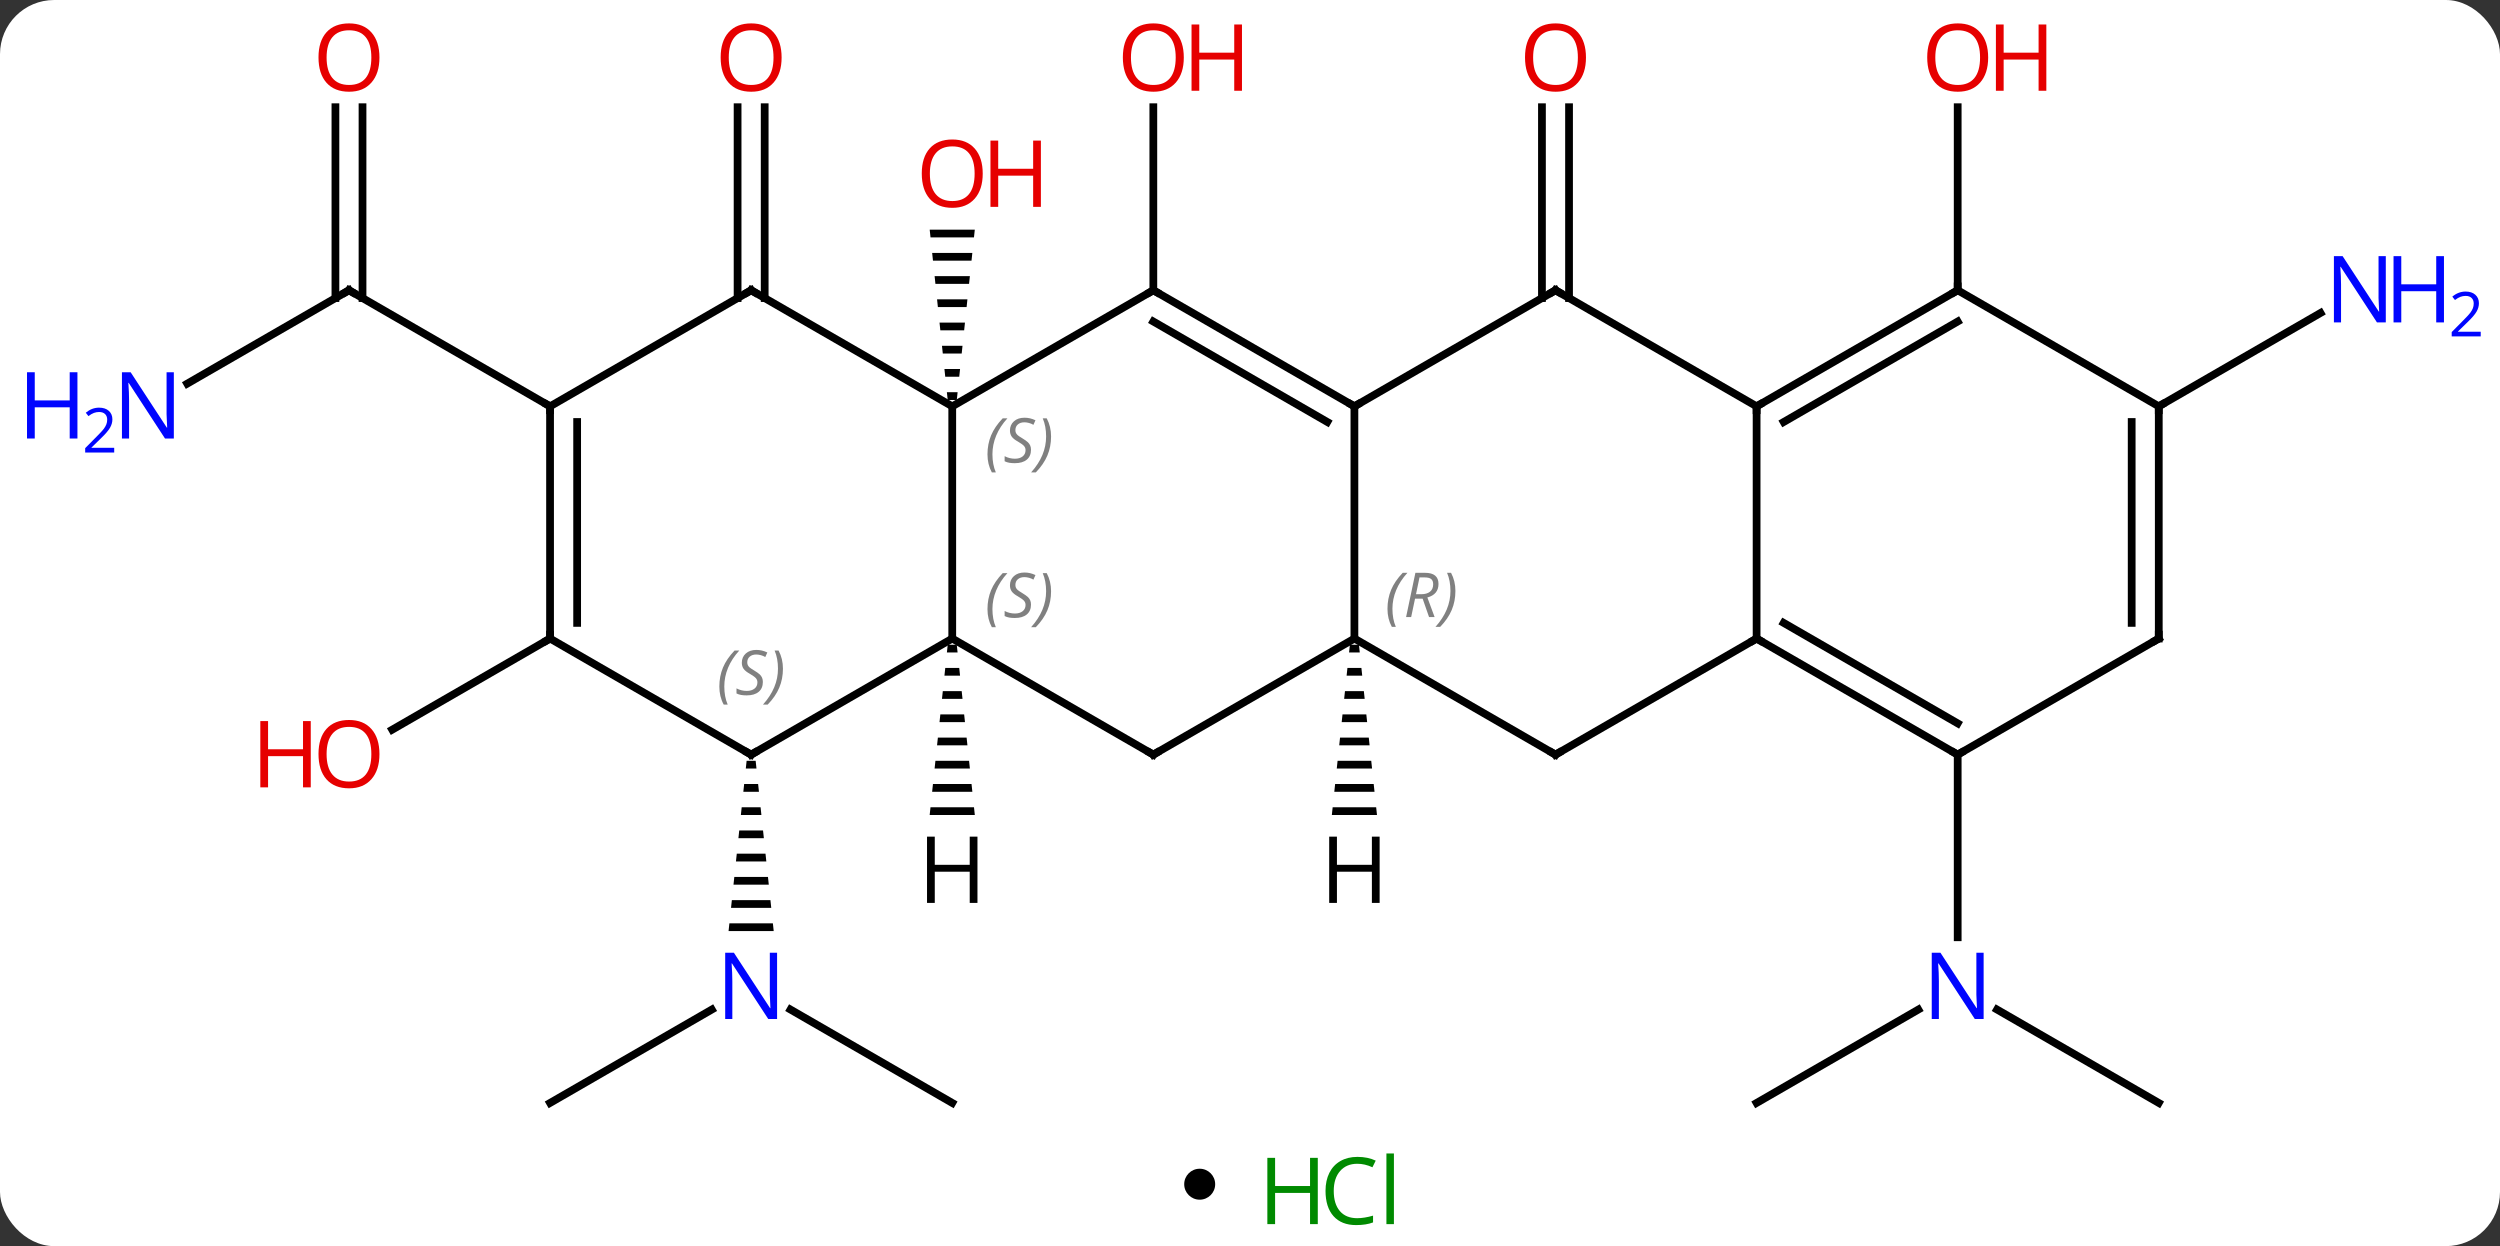 <svg width="323" viewBox="0 0 323 161" style="fill-opacity:1; color-rendering:auto; color-interpolation:auto; text-rendering:auto; stroke:black; stroke-linecap:square; stroke-miterlimit:10; shape-rendering:auto; stroke-opacity:1; fill:black; stroke-dasharray:none; font-weight:normal; stroke-width:1; font-family:'Open Sans'; font-style:normal; stroke-linejoin:miter; font-size:12; stroke-dashoffset:0; image-rendering:auto;" height="161" class="cas-substance-image" xmlns:xlink="http://www.w3.org/1999/xlink" xmlns="http://www.w3.org/2000/svg"><rect x="0" y="0" width="323" height="161" fill="#333333" stroke="none"/><svg class="cas-substance-single-component"><rect y="0" x="0" width="323" stroke="none" ry="7" rx="7" height="161" fill="white" class="cas-substance-group"/><svg y="0" x="0" width="323" viewBox="0 0 323 146" style="fill:black;" height="146" class="cas-substance-single-component-image"><svg><g><g transform="translate(162,75)" style="text-rendering:geometricPrecision; color-rendering:optimizeQuality; color-interpolation:linearRGB; stroke-linecap:butt; image-rendering:optimizeQuality;"><path style="stroke:none;" d="M-41.883 -45.324 L-41.777 -44.324 L-36.163 -44.324 L-36.057 -45.324 ZM-41.566 -42.324 L-41.46 -41.324 L-36.48 -41.324 L-36.374 -42.324 ZM-41.249 -39.324 L-41.143 -38.324 L-36.797 -38.324 L-36.691 -39.324 ZM-40.931 -36.324 L-40.826 -35.324 L-37.114 -35.324 L-37.009 -36.324 ZM-40.614 -33.324 L-40.509 -32.324 L-37.431 -32.324 L-37.326 -33.324 ZM-40.297 -30.324 L-40.191 -29.324 L-37.749 -29.324 L-37.643 -30.324 ZM-39.98 -27.324 L-39.874 -26.324 L-38.066 -26.324 L-37.96 -27.324 ZM-39.663 -24.324 L-39.557 -23.324 L-38.383 -23.324 L-38.277 -24.324 Z"/><line y2="67.5" y1="55.435" x2="-90.933" x1="-70.037" style="fill:none;"/><line y2="67.5" y1="55.435" x2="-38.97" x1="-59.869" style="fill:none;"/><path style="stroke:none;" d="M-65.537 23.297 L-65.643 24.297 L-64.263 24.297 L-64.369 23.297 ZM-65.855 26.297 L-65.961 27.297 L-63.945 27.297 L-64.051 26.297 ZM-66.173 29.297 L-66.279 30.297 L-63.627 30.297 L-63.733 29.297 ZM-66.491 32.297 L-66.597 33.297 L-63.309 33.297 L-63.415 32.297 ZM-66.809 35.297 L-66.915 36.297 L-62.991 36.297 L-63.097 35.297 ZM-67.127 38.297 L-67.233 39.297 L-62.673 39.297 L-62.779 38.297 ZM-67.445 41.297 L-67.551 42.297 L-62.355 42.297 L-62.461 41.297 ZM-67.763 44.297 L-67.869 45.297 L-62.037 45.297 L-62.143 44.297 Z"/><line y2="-37.5" y1="-61.148" x2="-12.99" x1="-12.99" style="fill:none;"/><line y2="-36.49" y1="-61.148" x2="-66.703" x1="-66.703" style="fill:none;"/><line y2="-36.49" y1="-61.148" x2="-63.203" x1="-63.203" style="fill:none;"/><line y2="7.5" y1="19.274" x2="-90.933" x1="-111.326" style="fill:none;"/><line y2="-25.435" y1="-37.5" x2="-137.809" x1="-116.913" style="fill:none;"/><line y2="-61.148" y1="-36.49" x2="-115.163" x1="-115.163" style="fill:none;"/><line y2="-61.148" y1="-36.49" x2="-118.663" x1="-118.663" style="fill:none;"/><line y2="-22.5" y1="-37.5" x2="-90.933" x1="-116.913" style="fill:none;"/><line y2="-36.49" y1="-61.148" x2="37.22" x1="37.22" style="fill:none;"/><line y2="-36.49" y1="-61.148" x2="40.72" x1="40.72" style="fill:none;"/><line y2="67.5" y1="55.435" x2="116.913" x1="96.017" style="fill:none;"/><line y2="67.5" y1="55.435" x2="64.953" x1="85.849" style="fill:none;"/><line y2="22.5" y1="46.094" x2="90.933" x1="90.933" style="fill:none;"/><line y2="-37.5" y1="-61.148" x2="90.933" x1="90.933" style="fill:none;"/><line y2="-22.5" y1="-34.565" x2="116.913" x1="137.809" style="fill:none;"/><line y2="-22.5" y1="7.5" x2="-38.97" x1="-38.97" style="fill:none;"/><line y2="22.5" y1="7.5" x2="-64.953" x1="-38.97" style="fill:none;"/><line y2="22.5" y1="7.5" x2="-12.99" x1="-38.97" style="fill:none;"/><line y2="-37.5" y1="-22.5" x2="-12.99" x1="-38.97" style="fill:none;"/><line y2="-37.5" y1="-22.5" x2="-64.953" x1="-38.97" style="fill:none;"/><line y2="7.5" y1="22.5" x2="-90.933" x1="-64.953" style="fill:none;"/><line y2="7.5" y1="22.5" x2="12.99" x1="-12.99" style="fill:none;"/><line y2="-22.5" y1="-37.5" x2="12.99" x1="-12.99" style="fill:none;"/><line y2="-20.479" y1="-33.459" x2="9.49" x1="-12.99" style="fill:none;"/><line y2="-22.5" y1="-37.5" x2="-90.933" x1="-64.953" style="fill:none;"/><line y2="-22.5" y1="7.5" x2="-90.933" x1="-90.933" style="fill:none;"/><line y2="-20.479" y1="5.479" x2="-87.433" x1="-87.433" style="fill:none;"/><line y2="-22.5" y1="7.5" x2="12.99" x1="12.99" style="fill:none;"/><line y2="22.5" y1="7.5" x2="38.97" x1="12.99" style="fill:none;"/><line y2="-37.5" y1="-22.5" x2="38.97" x1="12.99" style="fill:none;"/><line y2="7.5" y1="22.5" x2="64.953" x1="38.97" style="fill:none;"/><line y2="-22.5" y1="-37.5" x2="64.953" x1="38.97" style="fill:none;"/><line y2="-22.5" y1="7.5" x2="64.953" x1="64.953" style="fill:none;"/><line y2="22.5" y1="7.5" x2="90.933" x1="64.953" style="fill:none;"/><line y2="18.459" y1="5.479" x2="90.933" x1="68.453" style="fill:none;"/><line y2="-37.5" y1="-22.5" x2="90.933" x1="64.953" style="fill:none;"/><line y2="-33.459" y1="-20.479" x2="90.933" x1="68.453" style="fill:none;"/><line y2="7.5" y1="22.5" x2="116.913" x1="90.933" style="fill:none;"/><line y2="-22.5" y1="-37.5" x2="116.913" x1="90.933" style="fill:none;"/><line y2="-22.5" y1="7.5" x2="116.913" x1="116.913" style="fill:none;"/><line y2="-20.479" y1="5.479" x2="113.413" x1="113.413" style="fill:none;"/><path style="stroke:none;" d="M-39.554 8.297 L-39.66 9.297 L-38.28 9.297 L-38.386 8.297 ZM-39.872 11.297 L-39.978 12.297 L-37.962 12.297 L-38.068 11.297 ZM-40.19 14.297 L-40.296 15.297 L-37.644 15.297 L-37.75 14.297 ZM-40.508 17.297 L-40.614 18.297 L-37.326 18.297 L-37.432 17.297 ZM-40.826 20.297 L-40.932 21.297 L-37.008 21.297 L-37.114 20.297 ZM-41.144 23.297 L-41.25 24.297 L-36.69 24.297 L-36.796 23.297 ZM-41.462 26.297 L-41.568 27.297 L-36.372 27.297 L-36.478 26.297 ZM-41.78 29.297 L-41.886 30.297 L-36.054 30.297 L-36.16 29.297 Z"/><path style="stroke:none;" d="M12.406 8.297 L12.3 9.297 L13.68 9.297 L13.574 8.297 ZM12.088 11.297 L11.982 12.297 L13.998 12.297 L13.892 11.297 ZM11.77 14.297 L11.664 15.297 L14.316 15.297 L14.21 14.297 ZM11.452 17.297 L11.346 18.297 L14.634 18.297 L14.528 17.297 ZM11.134 20.297 L11.028 21.297 L14.952 21.297 L14.846 20.297 ZM10.816 23.297 L10.71 24.297 L15.27 24.297 L15.164 23.297 ZM10.498 26.297 L10.392 27.297 L15.588 27.297 L15.482 26.297 ZM10.18 29.297 L10.074 30.297 L15.906 30.297 L15.8 29.297 Z"/></g><g transform="translate(162,75)" style="fill:rgb(230,0,0); text-rendering:geometricPrecision; color-rendering:optimizeQuality; image-rendering:optimizeQuality; font-family:'Open Sans'; stroke:rgb(230,0,0); color-interpolation:linearRGB;"><path style="stroke:none;" d="M-35.032 -52.57 Q-35.032 -50.508 -36.072 -49.328 Q-37.111 -48.148 -38.954 -48.148 Q-40.845 -48.148 -41.876 -49.312 Q-42.907 -50.477 -42.907 -52.586 Q-42.907 -54.68 -41.876 -55.828 Q-40.845 -56.977 -38.954 -56.977 Q-37.095 -56.977 -36.064 -55.805 Q-35.032 -54.633 -35.032 -52.57 ZM-41.861 -52.57 Q-41.861 -50.836 -41.118 -49.93 Q-40.376 -49.023 -38.954 -49.023 Q-37.532 -49.023 -36.806 -49.922 Q-36.079 -50.82 -36.079 -52.57 Q-36.079 -54.305 -36.806 -55.195 Q-37.532 -56.086 -38.954 -56.086 Q-40.376 -56.086 -41.118 -55.188 Q-41.861 -54.289 -41.861 -52.57 Z"/><path style="stroke:none;" d="M-27.517 -48.273 L-28.517 -48.273 L-28.517 -52.305 L-33.032 -52.305 L-33.032 -48.273 L-34.032 -48.273 L-34.032 -56.836 L-33.032 -56.836 L-33.032 -53.195 L-28.517 -53.195 L-28.517 -56.836 L-27.517 -56.836 L-27.517 -48.273 Z"/><path style="fill:rgb(0,5,255); stroke:none;" d="M-61.601 56.656 L-62.742 56.656 L-67.43 49.469 L-67.476 49.469 Q-67.383 50.734 -67.383 51.781 L-67.383 56.656 L-68.305 56.656 L-68.305 48.094 L-67.18 48.094 L-62.508 55.25 L-62.461 55.25 Q-62.461 55.094 -62.508 54.234 Q-62.555 53.375 -62.539 53 L-62.539 48.094 L-61.601 48.094 L-61.601 56.656 Z"/><path style="stroke:none;" d="M-9.053 -67.57 Q-9.053 -65.508 -10.092 -64.328 Q-11.131 -63.148 -12.974 -63.148 Q-14.865 -63.148 -15.896 -64.312 Q-16.927 -65.477 -16.927 -67.586 Q-16.927 -69.68 -15.896 -70.828 Q-14.865 -71.977 -12.974 -71.977 Q-11.115 -71.977 -10.084 -70.805 Q-9.053 -69.633 -9.053 -67.57 ZM-15.881 -67.57 Q-15.881 -65.836 -15.138 -64.93 Q-14.396 -64.023 -12.974 -64.023 Q-11.553 -64.023 -10.826 -64.922 Q-10.099 -65.82 -10.099 -67.57 Q-10.099 -69.305 -10.826 -70.195 Q-11.553 -71.086 -12.974 -71.086 Q-14.396 -71.086 -15.138 -70.188 Q-15.881 -69.289 -15.881 -67.57 Z"/><path style="stroke:none;" d="M-1.537 -63.273 L-2.537 -63.273 L-2.537 -67.305 L-7.053 -67.305 L-7.053 -63.273 L-8.053 -63.273 L-8.053 -71.836 L-7.053 -71.836 L-7.053 -68.195 L-2.537 -68.195 L-2.537 -71.836 L-1.537 -71.836 L-1.537 -63.273 Z"/><path style="stroke:none;" d="M-61.016 -67.57 Q-61.016 -65.508 -62.055 -64.328 Q-63.094 -63.148 -64.937 -63.148 Q-66.828 -63.148 -67.859 -64.312 Q-68.891 -65.477 -68.891 -67.586 Q-68.891 -69.68 -67.859 -70.828 Q-66.828 -71.977 -64.937 -71.977 Q-63.078 -71.977 -62.047 -70.805 Q-61.016 -69.633 -61.016 -67.57 ZM-67.844 -67.57 Q-67.844 -65.836 -67.101 -64.93 Q-66.359 -64.023 -64.937 -64.023 Q-63.516 -64.023 -62.789 -64.922 Q-62.062 -65.82 -62.062 -67.57 Q-62.062 -69.305 -62.789 -70.195 Q-63.516 -71.086 -64.937 -71.086 Q-66.359 -71.086 -67.101 -70.188 Q-67.844 -69.289 -67.844 -67.57 Z"/><path style="stroke:none;" d="M-112.975 22.43 Q-112.975 24.492 -114.015 25.672 Q-115.054 26.852 -116.897 26.852 Q-118.788 26.852 -119.819 25.688 Q-120.85 24.523 -120.85 22.414 Q-120.85 20.32 -119.819 19.172 Q-118.788 18.023 -116.897 18.023 Q-115.038 18.023 -114.007 19.195 Q-112.975 20.367 -112.975 22.43 ZM-119.804 22.43 Q-119.804 24.164 -119.061 25.07 Q-118.319 25.977 -116.897 25.977 Q-115.475 25.977 -114.749 25.078 Q-114.022 24.18 -114.022 22.43 Q-114.022 20.695 -114.749 19.805 Q-115.475 18.914 -116.897 18.914 Q-118.319 18.914 -119.061 19.812 Q-119.804 20.711 -119.804 22.43 Z"/><path style="stroke:none;" d="M-121.85 26.727 L-122.85 26.727 L-122.85 22.695 L-127.366 22.695 L-127.366 26.727 L-128.366 26.727 L-128.366 18.164 L-127.366 18.164 L-127.366 21.805 L-122.85 21.805 L-122.85 18.164 L-121.85 18.164 L-121.85 26.727 Z"/></g><g transform="translate(162,75)" style="stroke-linecap:butt; text-rendering:geometricPrecision; color-rendering:optimizeQuality; image-rendering:optimizeQuality; font-family:'Open Sans'; color-interpolation:linearRGB; stroke-miterlimit:5;"><path style="fill:none;" d="M-117.346 -37.25 L-116.913 -37.5 L-116.48 -37.25"/><path style="fill:rgb(0,5,255); stroke:none;" d="M-139.541 -18.344 L-140.682 -18.344 L-145.37 -25.531 L-145.416 -25.531 Q-145.323 -24.266 -145.323 -23.219 L-145.323 -18.344 L-146.245 -18.344 L-146.245 -26.906 L-145.12 -26.906 L-140.448 -19.75 L-140.401 -19.75 Q-140.401 -19.906 -140.448 -20.766 Q-140.495 -21.625 -140.479 -22 L-140.479 -26.906 L-139.541 -26.906 L-139.541 -18.344 Z"/><path style="fill:rgb(0,5,255); stroke:none;" d="M-151.995 -18.344 L-152.995 -18.344 L-152.995 -22.375 L-157.51 -22.375 L-157.51 -18.344 L-158.51 -18.344 L-158.51 -26.906 L-157.51 -26.906 L-157.51 -23.266 L-152.995 -23.266 L-152.995 -26.906 L-151.995 -26.906 L-151.995 -18.344 Z"/><path style="fill:rgb(0,5,255); stroke:none;" d="M-147.245 -16.534 L-150.995 -16.534 L-150.995 -17.097 L-149.495 -18.613 Q-148.807 -19.3 -148.588 -19.597 Q-148.37 -19.894 -148.26 -20.175 Q-148.151 -20.456 -148.151 -20.784 Q-148.151 -21.238 -148.424 -21.503 Q-148.698 -21.769 -149.198 -21.769 Q-149.541 -21.769 -149.862 -21.652 Q-150.182 -21.534 -150.573 -21.238 L-150.916 -21.675 Q-150.135 -22.331 -149.198 -22.331 Q-148.401 -22.331 -147.94 -21.917 Q-147.479 -21.503 -147.479 -20.816 Q-147.479 -20.269 -147.784 -19.738 Q-148.088 -19.206 -148.932 -18.394 L-150.182 -17.175 L-150.182 -17.144 L-147.245 -17.144 L-147.245 -16.534 Z"/><path style="fill:rgb(230,0,0); stroke:none;" d="M-112.975 -67.57 Q-112.975 -65.508 -114.015 -64.328 Q-115.054 -63.148 -116.897 -63.148 Q-118.788 -63.148 -119.819 -64.312 Q-120.85 -65.477 -120.85 -67.586 Q-120.85 -69.68 -119.819 -70.828 Q-118.788 -71.977 -116.897 -71.977 Q-115.038 -71.977 -114.007 -70.805 Q-112.975 -69.633 -112.975 -67.57 ZM-119.804 -67.57 Q-119.804 -65.836 -119.061 -64.93 Q-118.319 -64.023 -116.897 -64.023 Q-115.475 -64.023 -114.749 -64.922 Q-114.022 -65.82 -114.022 -67.57 Q-114.022 -69.305 -114.749 -70.195 Q-115.475 -71.086 -116.897 -71.086 Q-118.319 -71.086 -119.061 -70.188 Q-119.804 -69.289 -119.804 -67.57 Z"/><path style="fill:rgb(230,0,0); stroke:none;" d="M42.907 -67.57 Q42.907 -65.508 41.868 -64.328 Q40.829 -63.148 38.986 -63.148 Q37.095 -63.148 36.064 -64.312 Q35.032 -65.477 35.032 -67.586 Q35.032 -69.68 36.064 -70.828 Q37.095 -71.977 38.986 -71.977 Q40.845 -71.977 41.876 -70.805 Q42.907 -69.633 42.907 -67.57 ZM36.079 -67.57 Q36.079 -65.836 36.822 -64.93 Q37.564 -64.023 38.986 -64.023 Q40.407 -64.023 41.134 -64.922 Q41.861 -65.82 41.861 -67.57 Q41.861 -69.305 41.134 -70.195 Q40.407 -71.086 38.986 -71.086 Q37.564 -71.086 36.822 -70.188 Q36.079 -69.289 36.079 -67.57 Z"/><path style="fill:rgb(0,5,255); stroke:none;" d="M94.285 56.656 L93.144 56.656 L88.456 49.469 L88.41 49.469 Q88.503 50.734 88.503 51.781 L88.503 56.656 L87.581 56.656 L87.581 48.094 L88.706 48.094 L93.378 55.25 L93.425 55.25 Q93.425 55.094 93.378 54.234 Q93.331 53.375 93.347 53 L93.347 48.094 L94.285 48.094 L94.285 56.656 Z"/><path style="fill:rgb(230,0,0); stroke:none;" d="M94.871 -67.57 Q94.871 -65.508 93.831 -64.328 Q92.792 -63.148 90.949 -63.148 Q89.058 -63.148 88.027 -64.312 Q86.996 -65.477 86.996 -67.586 Q86.996 -69.68 88.027 -70.828 Q89.058 -71.977 90.949 -71.977 Q92.808 -71.977 93.839 -70.805 Q94.871 -69.633 94.871 -67.57 ZM88.042 -67.57 Q88.042 -65.836 88.785 -64.93 Q89.527 -64.023 90.949 -64.023 Q92.371 -64.023 93.097 -64.922 Q93.824 -65.82 93.824 -67.57 Q93.824 -69.305 93.097 -70.195 Q92.371 -71.086 90.949 -71.086 Q89.527 -71.086 88.785 -70.188 Q88.042 -69.289 88.042 -67.57 Z"/><path style="fill:rgb(230,0,0); stroke:none;" d="M102.386 -63.273 L101.386 -63.273 L101.386 -67.305 L96.871 -67.305 L96.871 -63.273 L95.871 -63.273 L95.871 -71.836 L96.871 -71.836 L96.871 -68.195 L101.386 -68.195 L101.386 -71.836 L102.386 -71.836 L102.386 -63.273 Z"/><path style="fill:rgb(0,5,255); stroke:none;" d="M146.245 -33.344 L145.104 -33.344 L140.416 -40.531 L140.37 -40.531 Q140.463 -39.266 140.463 -38.219 L140.463 -33.344 L139.541 -33.344 L139.541 -41.906 L140.666 -41.906 L145.338 -34.75 L145.385 -34.75 Q145.385 -34.906 145.338 -35.766 Q145.291 -36.625 145.307 -37 L145.307 -41.906 L146.245 -41.906 L146.245 -33.344 Z"/><path style="fill:rgb(0,5,255); stroke:none;" d="M153.76 -33.344 L152.76 -33.344 L152.76 -37.375 L148.245 -37.375 L148.245 -33.344 L147.245 -33.344 L147.245 -41.906 L148.245 -41.906 L148.245 -38.266 L152.76 -38.266 L152.76 -41.906 L153.76 -41.906 L153.76 -33.344 Z"/><path style="fill:rgb(0,5,255); stroke:none;" d="M158.51 -31.534 L154.76 -31.534 L154.76 -32.097 L156.26 -33.612 Q156.948 -34.3 157.166 -34.597 Q157.385 -34.894 157.495 -35.175 Q157.604 -35.456 157.604 -35.784 Q157.604 -36.237 157.331 -36.503 Q157.057 -36.769 156.557 -36.769 Q156.213 -36.769 155.893 -36.652 Q155.573 -36.534 155.182 -36.237 L154.838 -36.675 Q155.62 -37.331 156.557 -37.331 Q157.354 -37.331 157.815 -36.917 Q158.276 -36.503 158.276 -35.816 Q158.276 -35.269 157.971 -34.737 Q157.666 -34.206 156.823 -33.394 L155.573 -32.175 L155.573 -32.144 L158.51 -32.144 L158.51 -31.534 Z"/></g><g transform="translate(162,75)" style="stroke-linecap:butt; font-size:8.4px; fill:gray; text-rendering:geometricPrecision; image-rendering:optimizeQuality; color-rendering:optimizeQuality; font-family:'Open Sans'; font-style:italic; stroke:gray; color-interpolation:linearRGB; stroke-miterlimit:5;"><path style="stroke:none;" d="M-34.418 3.703 Q-34.418 2.375 -33.95 1.25 Q-33.481 0.125 -32.45 -0.953 L-31.84 -0.953 Q-32.809 0.109 -33.293 1.281 Q-33.778 2.453 -33.778 3.688 Q-33.778 5.016 -33.34 6.031 L-33.856 6.031 Q-34.418 5 -34.418 3.703 ZM-28.796 3.109 Q-28.796 3.938 -29.343 4.391 Q-29.889 4.844 -30.889 4.844 Q-31.296 4.844 -31.608 4.789 Q-31.921 4.734 -32.202 4.594 L-32.202 3.938 Q-31.577 4.266 -30.874 4.266 Q-30.249 4.266 -29.874 3.969 Q-29.499 3.672 -29.499 3.156 Q-29.499 2.844 -29.702 2.617 Q-29.905 2.391 -30.468 2.063 Q-31.061 1.734 -31.288 1.406 Q-31.514 1.078 -31.514 0.625 Q-31.514 -0.109 -30.999 -0.57 Q-30.483 -1.031 -29.639 -1.031 Q-29.264 -1.031 -28.928 -0.953 Q-28.593 -0.875 -28.218 -0.703 L-28.483 -0.109 Q-28.733 -0.266 -29.053 -0.351 Q-29.374 -0.437 -29.639 -0.437 Q-30.171 -0.437 -30.491 -0.164 Q-30.811 0.109 -30.811 0.578 Q-30.811 0.781 -30.741 0.93 Q-30.671 1.078 -30.53 1.211 Q-30.389 1.344 -29.968 1.594 Q-29.405 1.938 -29.202 2.133 Q-28.999 2.328 -28.897 2.563 Q-28.796 2.797 -28.796 3.109 ZM-26.201 1.391 Q-26.201 2.719 -26.678 3.852 Q-27.154 4.984 -28.17 6.031 L-28.779 6.031 Q-26.842 3.875 -26.842 1.391 Q-26.842 0.063 -27.279 -0.953 L-26.764 -0.953 Q-26.201 0.109 -26.201 1.391 Z"/><path style="stroke:none;" d="M-34.418 -16.297 Q-34.418 -17.625 -33.95 -18.75 Q-33.481 -19.875 -32.45 -20.953 L-31.84 -20.953 Q-32.809 -19.891 -33.293 -18.719 Q-33.778 -17.547 -33.778 -16.313 Q-33.778 -14.984 -33.34 -13.969 L-33.856 -13.969 Q-34.418 -15 -34.418 -16.297 ZM-28.796 -16.891 Q-28.796 -16.063 -29.343 -15.609 Q-29.889 -15.156 -30.889 -15.156 Q-31.296 -15.156 -31.608 -15.211 Q-31.921 -15.266 -32.202 -15.406 L-32.202 -16.063 Q-31.577 -15.734 -30.874 -15.734 Q-30.249 -15.734 -29.874 -16.031 Q-29.499 -16.328 -29.499 -16.844 Q-29.499 -17.156 -29.702 -17.383 Q-29.905 -17.609 -30.468 -17.938 Q-31.061 -18.266 -31.288 -18.594 Q-31.514 -18.922 -31.514 -19.375 Q-31.514 -20.109 -30.999 -20.57 Q-30.483 -21.031 -29.639 -21.031 Q-29.264 -21.031 -28.928 -20.953 Q-28.593 -20.875 -28.218 -20.703 L-28.483 -20.109 Q-28.733 -20.266 -29.053 -20.352 Q-29.374 -20.438 -29.639 -20.438 Q-30.171 -20.438 -30.491 -20.164 Q-30.811 -19.891 -30.811 -19.422 Q-30.811 -19.219 -30.741 -19.07 Q-30.671 -18.922 -30.53 -18.789 Q-30.389 -18.656 -29.968 -18.406 Q-29.405 -18.063 -29.202 -17.867 Q-28.999 -17.672 -28.897 -17.438 Q-28.796 -17.203 -28.796 -16.891 ZM-26.201 -18.609 Q-26.201 -17.281 -26.678 -16.148 Q-27.154 -15.016 -28.17 -13.969 L-28.779 -13.969 Q-26.842 -16.125 -26.842 -18.609 Q-26.842 -19.938 -27.279 -20.953 L-26.764 -20.953 Q-26.201 -19.891 -26.201 -18.609 Z"/><path style="fill:none; stroke:black;" d="M-64.52 22.25 L-64.953 22.5 L-65.386 22.25"/><path style="stroke:none;" d="M-69.061 13.703 Q-69.061 12.375 -68.593 11.25 Q-68.124 10.125 -67.093 9.047 L-66.483 9.047 Q-67.452 10.109 -67.936 11.281 Q-68.421 12.453 -68.421 13.688 Q-68.421 15.016 -67.983 16.031 L-68.499 16.031 Q-69.061 15 -69.061 13.703 ZM-63.439 13.109 Q-63.439 13.938 -63.986 14.391 Q-64.532 14.844 -65.532 14.844 Q-65.939 14.844 -66.251 14.789 Q-66.564 14.734 -66.845 14.594 L-66.845 13.938 Q-66.22 14.266 -65.517 14.266 Q-64.892 14.266 -64.517 13.969 Q-64.142 13.672 -64.142 13.156 Q-64.142 12.844 -64.345 12.617 Q-64.548 12.391 -65.111 12.062 Q-65.704 11.734 -65.931 11.406 Q-66.157 11.078 -66.157 10.625 Q-66.157 9.891 -65.642 9.43 Q-65.126 8.969 -64.282 8.969 Q-63.907 8.969 -63.572 9.047 Q-63.236 9.125 -62.861 9.297 L-63.126 9.891 Q-63.376 9.734 -63.697 9.648 Q-64.017 9.562 -64.282 9.562 Q-64.814 9.562 -65.134 9.836 Q-65.454 10.109 -65.454 10.578 Q-65.454 10.781 -65.384 10.93 Q-65.314 11.078 -65.173 11.211 Q-65.032 11.344 -64.611 11.594 Q-64.048 11.938 -63.845 12.133 Q-63.642 12.328 -63.54 12.562 Q-63.439 12.797 -63.439 13.109 ZM-60.844 11.391 Q-60.844 12.719 -61.321 13.852 Q-61.797 14.984 -62.813 16.031 L-63.422 16.031 Q-61.485 13.875 -61.485 11.391 Q-61.485 10.062 -61.922 9.047 L-61.407 9.047 Q-60.844 10.109 -60.844 11.391 Z"/><path style="fill:none; stroke:black;" d="M-13.423 22.25 L-12.99 22.5 L-12.557 22.25"/><path style="fill:none; stroke:black;" d="M-12.557 -37.25 L-12.99 -37.5 L-13.423 -37.25"/><path style="fill:none; stroke:black;" d="M-64.52 -37.25 L-64.953 -37.5 L-65.386 -37.25"/><path style="fill:none; stroke:black;" d="M-90.933 7 L-90.933 7.5 L-91.366 7.75"/><path style="stroke:none;" d="M17.262 3.664 Q17.262 2.336 17.73 1.211 Q18.199 0.086 19.23 -0.992 L19.84 -0.992 Q18.871 0.07 18.387 1.242 Q17.902 2.414 17.902 3.648 Q17.902 4.977 18.34 5.992 L17.824 5.992 Q17.262 4.961 17.262 3.664 ZM20.822 2.352 L20.322 4.727 L19.666 4.727 L20.869 -0.992 L22.119 -0.992 Q23.853 -0.992 23.853 0.445 Q23.853 1.805 22.416 2.195 L23.353 4.727 L22.634 4.727 L21.806 2.352 L20.822 2.352 ZM21.4 -0.398 Q21.009 1.524 20.947 1.774 L21.603 1.774 Q22.353 1.774 22.759 1.445 Q23.166 1.117 23.166 0.492 Q23.166 0.024 22.908 -0.187 Q22.65 -0.398 22.056 -0.398 L21.4 -0.398 ZM26.039 1.352 Q26.039 2.68 25.562 3.813 Q25.086 4.945 24.07 5.992 L23.461 5.992 Q25.398 3.836 25.398 1.352 Q25.398 0.024 24.961 -0.992 L25.476 -0.992 Q26.039 0.07 26.039 1.352 Z"/><path style="fill:none; stroke:black;" d="M12.557 -22.75 L12.99 -22.5 L13.423 -22.75"/><path style="fill:none; stroke:black;" d="M-90.933 -22 L-90.933 -22.5 L-91.366 -22.75"/><path style="fill:none; stroke:black;" d="M38.537 22.25 L38.97 22.5 L39.403 22.25"/><path style="fill:none; stroke:black;" d="M38.537 -37.25 L38.97 -37.5 L39.403 -37.25"/><path style="fill:none; stroke:black;" d="M65.386 7.75 L64.953 7.5 L64.52 7.75"/><path style="fill:none; stroke:black;" d="M65.386 -22.75 L64.953 -22.5 L64.953 -22"/><path style="fill:none; stroke:black;" d="M90.5 22.25 L90.933 22.5 L91.366 22.25"/><path style="fill:none; stroke:black;" d="M90.5 -37.25 L90.933 -37.5 L90.933 -38"/><path style="fill:none; stroke:black;" d="M116.48 7.75 L116.913 7.5 L116.913 7"/><path style="fill:none; stroke:black;" d="M116.913 -22 L116.913 -22.5 L117.346 -22.75"/></g><g transform="translate(162,75)" style="stroke-linecap:butt; text-rendering:geometricPrecision; color-rendering:optimizeQuality; image-rendering:optimizeQuality; font-family:'Open Sans'; color-interpolation:linearRGB; stroke-miterlimit:5;"><path style="stroke:none;" d="M-35.712 41.656 L-36.712 41.656 L-36.712 37.625 L-41.228 37.625 L-41.228 41.656 L-42.228 41.656 L-42.228 33.094 L-41.228 33.094 L-41.228 36.734 L-36.712 36.734 L-36.712 33.094 L-35.712 33.094 L-35.712 41.656 Z"/><path style="stroke:none;" d="M16.248 41.656 L15.248 41.656 L15.248 37.625 L10.732 37.625 L10.732 41.656 L9.732 41.656 L9.732 33.094 L10.732 33.094 L10.732 36.734 L15.248 36.734 L15.248 33.094 L16.248 33.094 L16.248 41.656 Z"/></g></g></svg></svg><svg y="146" x="153" class="cas-substance-saf"><svg y="5" x="0" width="4" style="fill:black;" height="4" class="cas-substance-saf-dot"><circle stroke="none" r="2" fill="black" cy="2" cx="2"/></svg><svg y="0" x="8" width="22" style="fill:black;" height="15" class="cas-substance-saf-image"><svg><g><g transform="translate(6,8)" style="fill:rgb(0,138,0); text-rendering:geometricPrecision; color-rendering:optimizeQuality; image-rendering:optimizeQuality; font-family:'Open Sans'; stroke:rgb(0,138,0); color-interpolation:linearRGB;"><path style="stroke:none;" d="M3.258 4.156 L2.258 4.156 L2.258 0.125 L-2.258 0.125 L-2.258 4.156 L-3.258 4.156 L-3.258 -4.406 L-2.258 -4.406 L-2.258 -0.766 L2.258 -0.766 L2.258 -4.406 L3.258 -4.406 L3.258 4.156 Z"/><path style="stroke:none;" d="M8.367 -3.641 Q6.961 -3.641 6.141 -2.703 Q5.32 -1.766 5.32 -0.125 Q5.32 1.547 6.109 2.469 Q6.898 3.391 8.352 3.391 Q9.258 3.391 10.398 3.062 L10.398 3.938 Q9.508 4.281 8.211 4.281 Q6.32 4.281 5.289 3.125 Q4.258 1.969 4.258 -0.141 Q4.258 -1.469 4.75 -2.461 Q5.242 -3.453 6.18 -3.992 Q7.117 -4.531 8.383 -4.531 Q9.727 -4.531 10.742 -4.047 L10.32 -3.188 Q9.336 -3.641 8.367 -3.641 ZM13.094 4.156 L12.125 4.156 L12.125 -4.969 L13.094 -4.969 L13.094 4.156 Z"/></g></g></svg></svg></svg></svg></svg>